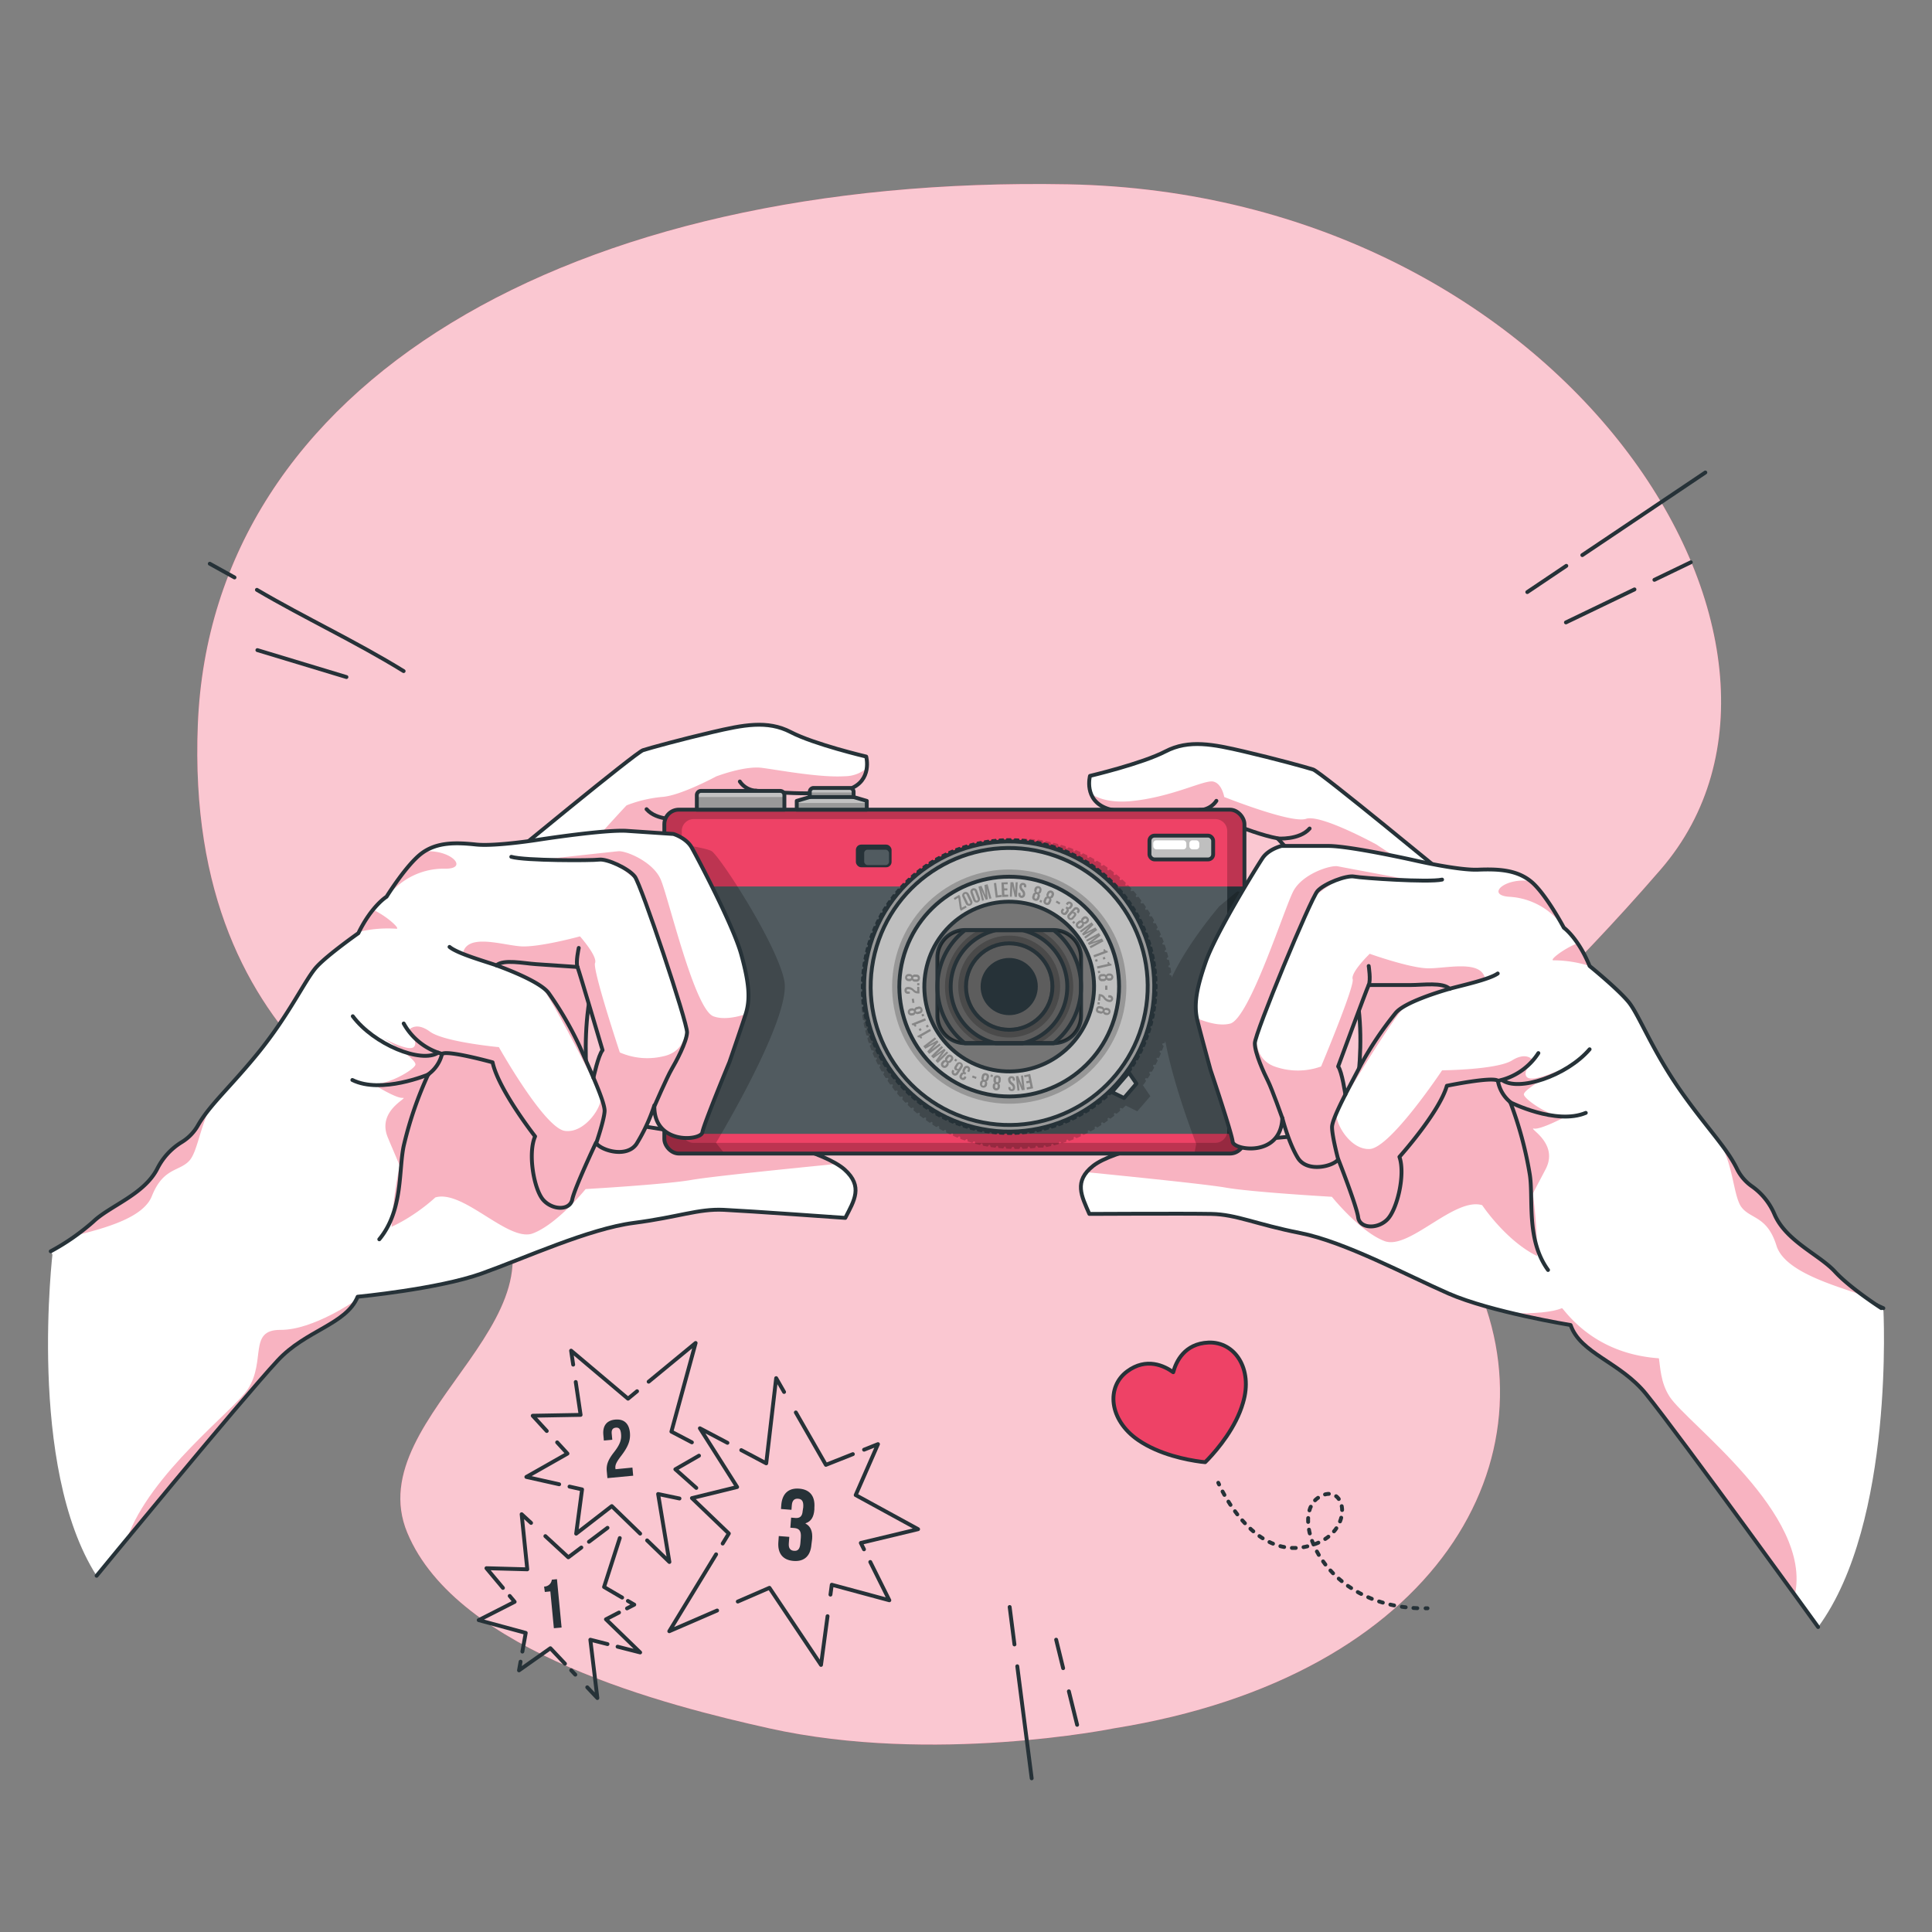 <svg xmlns="http://www.w3.org/2000/svg" xmlns:xlink="http://www.w3.org/1999/xlink" viewBox="0 0 500 500"><rect x="0" y="0" width="500" height="500" fill="#808080" stroke="none"/><defs><clipPath id="freepik--clip-path--inject-6"><rect x="171.93" y="209.54" width="150.13" height="89" rx="3.76" style="fill:#EE4266;stroke:#263238;stroke-linecap:round;stroke-linejoin:round"></rect></clipPath><clipPath id="freepik--clip-path-2--inject-6"><path d="M203,205.78v3.76H180.34v-3.76a1.09,1.09,0,0,1,1.09-1.09H201.9A1.09,1.09,0,0,1,203,205.78Z" style="fill:#999;stroke:#263238;stroke-linecap:round;stroke-linejoin:round"></path></clipPath><clipPath id="freepik--clip-path-3--inject-6"><path d="M224.32,207.27v2.27H206.2v-2.27l3.37-1v-1.35a1,1,0,0,1,1-1h9.34a1,1,0,0,1,1,1v1.35Z" style="fill:#999;stroke:#263238;stroke-linecap:round;stroke-linejoin:round"></path></clipPath></defs><g id="freepik--background-simple--inject-6"><path d="M288.31,447.29s-46.72,9.46-89.23,0c-26-5.79-80.76-19.52-93.68-50.64s49.3-57.67,18.73-89.24c-13.19-13.62-76.49-31.59-72.93-119.92S147.5,45.3,276.39,47.7,479.64,167.28,429.8,225s-71.31,57.88-48.71,104.87S372.31,433.83,288.31,447.29Z" style="fill:#EE4266"></path><path d="M288.31,447.29s-46.72,9.46-89.23,0c-26-5.79-80.76-19.52-93.68-50.64s49.3-57.67,18.73-89.24c-13.19-13.62-76.49-31.59-72.93-119.92S147.5,45.3,276.39,47.7,479.64,167.28,429.8,225s-71.31,57.88-48.71,104.87S372.31,433.83,288.31,447.29Z" style="fill:#fff;opacity:0.7"></path></g><g id="freepik--Numbers--inject-6"><path d="M140.81,410.6a2,2,0,0,0,2-1.78l1.33-.13,1.2,12.51-2,.18-.91-9.53L141,412Z" style="fill:#263238"></path><line x1="152.42" y1="399.01" x2="157.22" y2="395.4" style="fill:none;stroke:#263238;stroke-linecap:round;stroke-linejoin:round"></line><polyline points="141.14 397.55 147.08 403.03 150.45 400.5" style="fill:none;stroke:#263238;stroke-linecap:round;stroke-linejoin:round"></polyline><polyline points="130.16 410.95 125.89 405.85 136.46 406.14 135 391.88 137.44 394.13" style="fill:none;stroke:#263238;stroke-linecap:round;stroke-linejoin:round"></polyline><polyline points="135.19 427.43 136.06 422.59 123.89 419.29 133.19 414.55 131.91 413.03" style="fill:none;stroke:#263238;stroke-linecap:round;stroke-linejoin:round"></polyline><polyline points="146.21 430.56 142.44 426.56 134.32 432.29 134.72 430.04" style="fill:none;stroke:#263238;stroke-linecap:round;stroke-linejoin:round"></polyline><line x1="148.89" y1="433.4" x2="147.83" y2="432.27" style="fill:none;stroke:#263238;stroke-linecap:round;stroke-linejoin:round"></line><polyline points="157.22 425.49 152.78 424.36 154.6 439.45 151.98 436.67" style="fill:none;stroke:#263238;stroke-linecap:round;stroke-linejoin:round"></polyline><polyline points="160.2 417.32 156.82 419.07 165.67 427.65 159.83 426.16" style="fill:none;stroke:#263238;stroke-linecap:round;stroke-linejoin:round"></polyline><polyline points="162.5 414.32 164.15 415.28 162.27 416.25" style="fill:none;stroke:#263238;stroke-linecap:round;stroke-linejoin:round"></polyline><polyline points="160.4 398.05 156.33 410.71 161.01 413.45" style="fill:none;stroke:#263238;stroke-linecap:round;stroke-linejoin:round"></polyline><path d="M159.37,369.48c-.74.07-1.16.51-1.06,1.56l.15,1.57-2.18.2-.13-1.42c-.23-2.35.82-3.8,3.08-4s3.56,1,3.79,3.36c.18,1.94-.38,3.58-2.3,6.07-1.22,1.6-1.53,2.32-1.46,3.1a1.67,1.67,0,0,0,.05.31l4.36-.42.2,2.1-6.67.63-.17-1.8c-.15-1.63.32-2.92,1.86-4.89s2-3.23,1.83-4.8C160.59,369.72,160.1,369.41,159.37,369.48Z" style="fill:#263238"></path><polyline points="141.5 370.34 137.87 366.39 150.26 366.17 149 357.66" style="fill:none;stroke:#263238;stroke-linecap:round;stroke-linejoin:round"></polyline><polyline points="144.71 384.13 136.22 382.23 146.86 376.19 144.19 373.28" style="fill:none;stroke:#263238;stroke-linecap:round;stroke-linejoin:round"></polyline><polyline points="165.67 396.9 158.33 389.78 149.11 396.91 150.64 385.46 147.39 384.73" style="fill:none;stroke:#263238;stroke-linecap:round;stroke-linejoin:round"></polyline><polyline points="175.85 387.81 170.32 386.65 173.24 404.24 167.47 398.65" style="fill:none;stroke:#263238;stroke-linecap:round;stroke-linejoin:round"></polyline><polyline points="180.9 376.73 174.78 380.25 180.2 385.07" style="fill:none;stroke:#263238;stroke-linecap:round;stroke-linejoin:round"></polyline><polyline points="167.87 357.58 180.03 347.56 173.76 370.5 179.06 373.28" style="fill:none;stroke:#263238;stroke-linecap:round;stroke-linejoin:round"></polyline><polyline points="148.34 353.17 147.8 349.55 162.53 361.98 164.87 360.05" style="fill:none;stroke:#263238;stroke-linecap:round;stroke-linejoin:round"></polyline><path d="M207.88,390.08c.12-1.65-.42-2.14-1.33-2.21s-1.53.38-1.63,1.69l-.09,1.18-2.71-.21.07-1c.22-2.93,1.82-4.49,4.64-4.27s4.15,2,3.93,4.92l0,.47c-.15,2-.87,3.11-2.3,3.58v.06c1.39.73,1.87,2.11,1.72,4L210,399.7c-.22,2.93-1.81,4.49-4.63,4.27s-4.16-2-3.93-4.92l.11-1.52,2.72.21-.13,1.7c-.1,1.3.44,1.84,1.35,1.91s1.52-.33,1.65-2l.11-1.43c.13-1.7-.4-2.37-1.71-2.47l-1-.08.2-2.61,1.12.09c1.07.08,1.76-.34,1.87-1.81Z" style="fill:#263238"></path><polyline points="191.84 375.29 198.3 378.71 200.87 356.66 202.92 360.24" style="fill:none;stroke:#263238;stroke-linecap:round;stroke-linejoin:round"></polyline><polyline points="187.03 399.47 188.62 396.87 179.07 387.71 190.77 384.84 181.13 369.64 188.26 373.4" style="fill:none;stroke:#263238;stroke-linecap:round;stroke-linejoin:round"></polyline><polyline points="185.59 416.8 173.21 422.16 185.33 402.26" style="fill:none;stroke:#263238;stroke-linecap:round;stroke-linejoin:round"></polyline><polyline points="214.17 418.27 212.48 430.88 199.13 410.93 190.94 414.48" style="fill:none;stroke:#263238;stroke-linecap:round;stroke-linejoin:round"></polyline><polyline points="225.23 404.24 230.16 414.15 215.26 410.13 214.92 412.69" style="fill:none;stroke:#263238;stroke-linecap:round;stroke-linejoin:round"></polyline><polyline points="223.62 375.18 227.22 373.74 221.45 386.92 237.6 395.75 222.78 399.31 223.6 400.96" style="fill:none;stroke:#263238;stroke-linecap:round;stroke-linejoin:round"></polyline><polyline points="205.96 365.54 213.74 379.1 220.72 376.33" style="fill:none;stroke:#263238;stroke-linecap:round;stroke-linejoin:round"></polyline><path d="M60.69,149.44l-6.4-3.55" style="fill:none;stroke:#263238;stroke-linecap:round;stroke-linejoin:round"></path><path d="M104.46,173.68C92,166,79,160,66.49,152.65" style="fill:none;stroke:#263238;stroke-linecap:round;stroke-linejoin:round"></path><line x1="89.66" y1="175.22" x2="66.61" y2="168.25" style="fill:none;stroke:#263238;stroke-linecap:round;stroke-linejoin:round"></line><path d="M409.5,143.66l29.43-19.76,2.41-1.62" style="fill:none;stroke:#263238;stroke-linecap:round;stroke-linejoin:round"></path><path d="M395.26,153.23l10.1-6.79" style="fill:none;stroke:#263238;stroke-linecap:round;stroke-linejoin:round"></path><path d="M428.16,150.06l9.42-4.54" style="fill:none;stroke:#263238;stroke-linecap:round;stroke-linejoin:round"></path><path d="M405.26,161.08,423,152.54" style="fill:none;stroke:#263238;stroke-linecap:round;stroke-linejoin:round"></path><path d="M263.27,431.23q1.86,14.5,3.73,29" style="fill:none;stroke:#263238;stroke-linecap:round;stroke-linejoin:round"></path><path d="M261.3,415.89l1.24,9.69" style="fill:none;stroke:#263238;stroke-linecap:round;stroke-linejoin:round"></path><path d="M276.62,437.71c.71,2.89,1.43,5.78,2.14,8.67" style="fill:none;stroke:#263238;stroke-linecap:round;stroke-linejoin:round"></path><path d="M273.33,424.35c.6,2.46,1.21,4.92,1.81,7.37" style="fill:none;stroke:#263238;stroke-linecap:round;stroke-linejoin:round"></path></g><g id="freepik--graphic-2--inject-6"><path d="M312.75,347.45c-6.21.27-8.38,4.92-9.12,7.68-2.32-1.67-6.94-3.91-11.93-.21-5.4,4-4.77,12.51,2.85,17.76,5.48,3.77,12.64,5.14,16.22,5.61.43.06.81.09,1.13.12.22-.22.5-.49.79-.8,2.48-2.62,7.18-8.2,9-14.58C324.35,354.15,319.48,347.17,312.75,347.45Z" style="fill:#EE4266;stroke:#263238;stroke-linecap:round;stroke-linejoin:round"></path><path d="M315.29,383.74l.21.45" style="fill:none;stroke:#263238;stroke-linecap:round;stroke-linejoin:round"></path><path d="M316.4,386c2.66,5,10.06,16.4,21.08,14.38,14-2.58,11.1-17.82,3.63-12.75s1.26,28.24,26.81,28.6" style="fill:none;stroke:#263238;stroke-linecap:round;stroke-linejoin:round;stroke-dasharray:1.007,2.014"></path><path d="M368.94,416.22h.5" style="fill:none;stroke:#263238;stroke-linecap:round;stroke-linejoin:round"></path></g><g id="freepik--Camera--inject-6"><path d="M25,407.81s36.87-44.93,46.88-55.73c7.26-7.84,17.69-9.29,20.68-16.49,0,0,20.85-2,32.07-6S152.37,318,164,316.49s16.73-3.7,23.28-3.39,31.48,2.09,31.48,2.09c2.31-4.48,4.67-8.14-.16-12.49s-21.89-9.2-28.56-7.64c0,0-35.18-5-36.42-6.19s-4.71-25.24,1.83-40.56l-36.92-2.7S64.88,305.05,13.66,323.83C13.66,323.83,6.91,379.5,25,407.81Z" style="fill:#fff"></path><path d="M216.52,301.22c-11,1.08-32.51,3.25-37.48,4.13-6.72,1.19-27.48,2.38-27.48,2.38s-7.33,9.09-13.66,11.47-18.05-11.47-25.25-9.3c0,0-12.46,11.94-24.73,10-6.8-1.08-6.44-21.12-.67-43.91a418.86,418.86,0,0,0,31.26-30.36l36.92,2.7c-6.54,15.32-3.06,39.37-1.83,40.56S190,295.06,190,295.06C195.94,293.68,210.05,297.33,216.52,301.22Z" style="fill:#EE4266;opacity:0.4"></path><path d="M92.08,336.56c-3.49,6.38-13.29,8.05-20.21,15.52-7.08,7.63-27.57,32.32-39,46.14,6-17,27.71-33.21,31.3-38.76,4.74-7.35,0-15.34,8.44-15.29S92,336.54,92,336.54Z" style="fill:#EE4266;opacity:0.4"></path><path d="M25,407.81s36.87-44.93,46.88-55.73c7.26-7.84,17.69-9.29,20.68-16.49,0,0,20.85-2,32.07-6S152.37,318,164,316.49s16.73-3.7,23.28-3.39,31.48,2.09,31.48,2.09c2.31-4.48,4.67-8.14-.16-12.49s-21.89-9.2-28.56-7.64c0,0-35.18-5-36.42-6.19s-4.71-25.24,1.83-40.56l-36.92-2.7S64.88,305.05,13.66,323.83" style="fill:none;stroke:#263238;stroke-linecap:round;stroke-linejoin:round"></path><path d="M130.54,222.82s34-28.07,35.87-28.67,10-2.83,17.94-4.68,14.24-3.16,20.3,0,19.52,6.33,19.52,6.33,1.71,6.27-4.42,8.44-24.13.4-24.13.4-12.46,5.93-20,7.32c0,0-16.22,17.2-16.22,24.32" style="fill:#fff"></path><path d="M224.32,198.79a6.39,6.39,0,0,1-4.57,5.45c-6.13,2.18-24.13.4-24.13.4s-12.46,5.93-20,7.32c0,0-11.35,12-15.06,20.14L144,228.41s17.8-19.76,18.19-20a34,34,0,0,1,9.33-2.18c4.77-.39,13.8-5.28,13.8-5.28s7.34-2.83,11.89-2.23,15,2.57,21.36,2.17A8.84,8.84,0,0,0,224.32,198.79Z" style="fill:#EE4266;opacity:0.4"></path><path d="M130.54,222.82s34-28.07,35.87-28.67,10-2.83,17.94-4.68,14.24-3.16,20.3,0,19.52,6.33,19.52,6.33,1.71,6.27-4.42,8.44-24.13.4-24.13.4-12.46,5.93-20,7.32c0,0-16.22,17.2-16.22,24.32" style="fill:none;stroke:#263238;stroke-linecap:round;stroke-linejoin:round"></path><path d="M195.62,204.64a5.44,5.44,0,0,1-4.15-2.38" style="fill:none;stroke:#263238;stroke-linecap:round;stroke-linejoin:round"></path><path d="M175.64,212s-5.67.46-8.31-2.58" style="fill:none;stroke:#263238;stroke-linecap:round;stroke-linejoin:round"></path><path d="M470.53,421.08S435.22,372.2,426,360.76c-6.72-8.31-17-10.45-19.53-17.84,0,0-20.68-3.37-31.6-8.16s-26.92-13.4-38.4-15.66-16.44-4.81-23-4.94-31.55,0-31.55,0c-2-4.61-4.13-8.43,1-12.45s22.46-7.72,29-5.72c0,0,35.43-2.64,36.75-3.74s6.39-24.87.88-40.59l37-.22s51,65,100.86,87.12C487.4,338.54,490.46,394,470.53,421.08Z" style="fill:#fff"></path><path d="M407,326.71c-12.26,2-23.41-14.81-23.41-14.81-7.19-2.17-18.92,11.67-25.25,9.3s-13.65-11.47-13.65-11.47-20.76-1.19-27.49-2.38c-4.76-.84-24.81-2.88-36.1-4a11.11,11.11,0,0,1,1.73-1.67c5.11-4,22.46-7.72,29-5.72,0,0,35.43-2.64,36.75-3.74s6.39-24.87.88-40.59l37-.22s8.61,11,22.2,25.4C414.84,299.92,414,325.61,407,326.71Z" style="fill:#EE4266;opacity:0.4"></path><path d="M464.51,412.76c-10.51-14.47-31.69-43.52-38.55-52-6.72-8.31-17-10.45-19.53-17.84,0,0-7.07-1.15-15.13-3.06,5.54.12,10.32-.2,12.94-1.32,0,0,11,7.67,19.42,7.63s3.69,7.94,8.44,15.29C436.57,368.37,469.11,391.84,464.51,412.76Z" style="fill:#EE4266;opacity:0.4"></path><path d="M470.53,421.08S435.22,372.2,426,360.76c-6.72-8.31-17-10.45-19.53-17.84,0,0-20.68-3.37-31.6-8.16s-26.92-13.4-38.4-15.66-16.44-4.81-23-4.94-31.55,0-31.55,0c-2-4.61-4.13-8.43,1-12.45s22.46-7.72,29-5.72c0,0,35.43-2.64,36.75-3.74s6.39-24.87.88-40.59l37-.22s51,65,100.86,87.12" style="fill:none;stroke:#263238;stroke-linecap:round;stroke-linejoin:round"></path><path d="M375.72,227.82s-34-28.07-35.87-28.67-10-2.83-17.93-4.68-14.24-3.16-20.31,0-19.52,6.33-19.52,6.33-1.71,6.27,4.42,8.44,24.13.4,24.13.4,12.47,5.93,20,7.32c0,0,16.22,17.2,16.22,24.32" style="fill:#fff"></path><path d="M373.75,228.74l-26.91,12.54c0-7.12-16.22-24.32-16.22-24.32-7.51-1.39-20-7.32-20-7.32s-18,1.78-24.13-.4a6.48,6.48,0,0,1-4.17-3.82c1.89,1.25,5.3,2.5,11.07,1.84,10.38-1.18,18.25-5.45,20.55-5s2.89,4,2.89,4,17.4,6.94,21.16,5.65,18.2,6.63,18.2,6.63A163.82,163.82,0,0,0,373.75,228.74Z" style="fill:#EE4266;opacity:0.4"></path><path d="M375.72,227.82s-34-28.07-35.87-28.67-10-2.83-17.93-4.68-14.24-3.16-20.31,0-19.52,6.33-19.52,6.33-1.71,6.27,4.42,8.44,24.13.4,24.13.4,12.47,5.93,20,7.32c0,0,16.22,17.2,16.22,24.32" style="fill:none;stroke:#263238;stroke-linecap:round;stroke-linejoin:round"></path><path d="M310.64,209.64a5.47,5.47,0,0,0,4.16-2.38" style="fill:none;stroke:#263238;stroke-linecap:round;stroke-linejoin:round"></path><path d="M330.62,217s5.67.46,8.31-2.58" style="fill:none;stroke:#263238;stroke-linecap:round;stroke-linejoin:round"></path><rect x="171.93" y="209.54" width="150.13" height="89" rx="3.76" style="fill:#EE4266"></rect><g style="clip-path:url(#freepik--clip-path--inject-6)"><path d="M318.31,209.54H175.69a3.76,3.76,0,0,0-3.76,3.76v81.48a3.76,3.76,0,0,0,3.76,3.76H318.31a3.76,3.76,0,0,0,3.76-3.76V213.3A3.76,3.76,0,0,0,318.31,209.54Zm-.71,83.15a3.08,3.08,0,0,1-3.08,3.08h-135a3.08,3.08,0,0,1-3.08-3.08V215.07a3.08,3.08,0,0,1,3.08-3.09h135a3.08,3.08,0,0,1,3.08,3.09Z" style="fill-opacity:0.7;opacity:0.3"></path><rect x="171.93" y="229.42" width="150.13" height="64.01" style="fill:#263238"></rect><rect x="176.4" y="229.42" width="141.21" height="64.01" style="fill:#fff;opacity:0.2"></rect><path d="M185.29,295.77l2.24,2.77H175.69a3.76,3.76,0,0,1-3.76-3.76V217.9s10.26,1.3,12.21,2.35,17,24.06,18.85,33.63S185.29,295.77,185.29,295.77Z" style="fill-opacity:0.7;opacity:0.3"></path><path d="M320.19,230.7l-4.64,3.86S307.4,244,303.23,253l-.05-.54-.53-.2a2.51,2.51,0,0,0,0-.27l.46-.33-.19-1.21-.53-.18c0-.09,0-.18-.05-.27l.44-.35-.25-1.21-.54-.14c0-.09-.05-.18-.07-.28l.42-.37-.31-1.18-.54-.12a2.29,2.29,0,0,1-.08-.28l.39-.38-.37-1.17-.54-.09a2.31,2.31,0,0,1-.1-.28l.38-.4-.43-1.15-.55-.06-.11-.27.36-.43-.49-1.12-.55,0-.12-.26.33-.44-.54-1.1h-.56l-.13-.25.31-.46-.6-1.07-.56,0-.14-.25.29-.47-.65-1-.56.05-.15-.24.26-.49-.7-1-.56.08-.16-.23.23-.5-.75-1-.55.11c-.06-.07-.11-.15-.17-.23l.21-.51-.8-.93-.55.14-.19-.21.19-.53-.85-.89-.53.16-.2-.19.16-.54-.89-.84-.52.18-.22-.18.13-.55-.93-.8-.51.22-.23-.18.11-.55-1-.75-.5.24-.23-.16.07-.56-1-.7-.49.27-.24-.16.05-.56-1.05-.64-.47.29-.25-.15,0-.55-1.07-.6-.46.31-.25-.13v-.55l-1.1-.54-.44.33-.27-.12,0-.55-1.13-.49-.42.36-.27-.1-.06-.56-1.16-.42-.4.38-.27-.1-.09-.54-1.18-.37-.38.4-.28-.08-.12-.54-1.18-.31-.37.42-.28-.07-.15-.54-1.2-.24-.35.44L270,218l-.18-.53-1.21-.19-.33.46-.28,0-.2-.52-1.22-.13-.3.48-.28,0-.23-.52-1.22-.06-.29.49h-.39l-.26-.5H262.4l-.26.51h-.27l-.29-.5-1.22.07-.23.52-.28,0-.3-.48-1.22.13-.2.53-.28,0-.33-.45-1.21.19-.17.53-.28,0-.35-.44-1.2.25-.15.54-.27.06-.37-.41-1.19.31-.12.54-.27.08-.39-.4-1.17.37-.09.55-.27.09-.41-.37-1.15.43-.06.55-.27.1-.42-.35-1.13.49,0,.55-.26.12-.45-.33-1.1.54v.56l-.26.13-.46-.31-1.07.6,0,.55-.25.15-.48-.29-1,.65,0,.56-.24.15-.48-.26-1,.7.08.56a1.88,1.88,0,0,0-.23.16l-.5-.24-1,.76.1.55-.22.17-.51-.21-.93.8.13.54-.21.19-.52-.18-.89.84.16.54c-.07.06-.13.13-.2.2l-.54-.16-.84.89.19.52c-.07.07-.13.15-.19.22l-.54-.14-.8.94.21.51-.17.22-.55-.1-.76,1,.24.5-.16.23-.56-.08-.7,1,.27.49-.15.24-.56-.05-.65,1,.29.48-.14.24-.56,0-.6,1.08.32.46c-.05.08-.09.17-.13.25h-.56l-.54,1.1.33.44c0,.09-.07.18-.11.26l-.56,0-.48,1.13.35.42-.1.27-.55.06-.43,1.15.38.41-.09.27-.55.09-.37,1.17.4.39c0,.09-.05.18-.08.27l-.54.12-.31,1.19.42.37-.06.28-.54.14-.25,1.21.44.34c0,.1,0,.19-.05.28l-.53.17-.19,1.22.46.33,0,.27-.53.2-.12,1.23.47.3c0,.09,0,.18,0,.28l-.51.22-.07,1.23.5.28c0,.09,0,.19,0,.28l-.51.25v1.23l.51.26c0,.13,0,.26,0,.39l-.49.28.06,1.23.52.23a2.45,2.45,0,0,1,0,.27l-.47.31.13,1.22.52.2c0,.09,0,.18,0,.28l-.46.32.19,1.22.53.17a2.74,2.74,0,0,1,.05.28l-.44.35.26,1.2.53.14a2.86,2.86,0,0,1,.07.28l-.42.37.31,1.19.55.11c0,.09.05.19.07.28l-.39.39.37,1.17.55.09.09.27-.38.4.43,1.16.55.06.11.26-.36.43.49,1.13.56,0,.11.26-.33.44.54,1.1h.56l.13.25-.31.46.6,1.08.56,0,.14.25-.29.47.65,1,.56-.05.15.24-.26.49.71,1,.55-.08a1.88,1.88,0,0,1,.16.23l-.23.5.75,1,.55-.11.18.23-.22.51.81.93.54-.14a2,2,0,0,0,.19.22l-.19.52.85.89.53-.16.2.2-.16.53.89.85.53-.19.21.19-.13.54.93.8.51-.21.23.17-.11.55,1,.75.5-.24.24.17-.08.55,1,.7.48-.26.24.15-.05.56,1.05.65.47-.29.25.14,0,.56,1.07.59.46-.31.25.13v.56l1.1.54.45-.34.26.12,0,.56,1.13.48.42-.36.27.11.06.55,1.16.43.4-.38.27.09.09.55,1.18.36.38-.39.28.07.12.55,1.19.3.36-.41.28.06.15.54,1.2.24.35-.43.27,0,.18.54,1.21.18.33-.46.28,0,.2.53,1.22.12.3-.48.28,0,.23.52,1.23.06.28-.49h.39l.26.51h1.22l.26-.51h.27l.29.49,1.22-.07.23-.52.28,0,.3.48,1.22-.13.2-.53.28,0,.33.46L270,297l.17-.54.28-.05.35.44,1.2-.25.15-.54.27-.06.37.42,1.19-.31.12-.55.27-.08.39.4,1.17-.37L276,295l.27-.09.41.38,1.15-.43.06-.56.27-.1.42.35,1.13-.48,0-.56.26-.12.45.34,1.1-.55v-.55l.26-.13.46.31,1.07-.6,0-.56.24-.14.48.28,1-.65-.05-.55.24-.16.49.27,1-.71-.08-.55.23-.17.51.24,1-.75-.11-.55.22-.18.51.21.93-.8-.13-.54.21-.19.53.19.8-.78,3,1.48,3.38-3.91-2-2.93.19,0,.7-1-.27-.49.15-.24.56.05.65-1-.29-.47.14-.25.56,0,.6-1.07-.32-.46c.05-.09.09-.17.13-.26h.56l.54-1.11-.33-.44c0-.09.08-.17.11-.26l.56,0,.48-1.13-.35-.43c0-.09.07-.18.1-.26l.55-.07.43-1.15-.38-.4.09-.28.55-.09.16-.51c2.14,11.66,8,26.58,8,26.58l-.39,2.08.48.49h8.63a3.76,3.76,0,0,0,3.76-3.76V230.94Zm-18.78,37.65h0v0Z" style="fill-opacity:0.7;opacity:0.3"></path></g><rect x="171.93" y="209.54" width="150.13" height="89" rx="3.76" style="fill:none;stroke:#263238;stroke-linecap:round;stroke-linejoin:round"></rect><path d="M203,205.78v3.76H180.34v-3.76a1.09,1.09,0,0,1,1.09-1.09H201.9A1.09,1.09,0,0,1,203,205.78Z" style="fill:#999"></path><g style="clip-path:url(#freepik--clip-path-2--inject-6)"><path d="M203,205.78v.49H180.34v-.49a1.09,1.09,0,0,1,1.09-1.09H201.9A1.09,1.09,0,0,1,203,205.78Z" style="fill:#fff;opacity:0.4"></path></g><path d="M203,205.78v3.76H180.34v-3.76a1.09,1.09,0,0,1,1.09-1.09H201.9A1.09,1.09,0,0,1,203,205.78Z" style="fill:none;stroke:#263238;stroke-linecap:round;stroke-linejoin:round"></path><path d="M224.32,207.27v2.27H206.2v-2.27l3.37-1v-1.35a1,1,0,0,1,1-1h9.34a1,1,0,0,1,1,1v1.35Z" style="fill:#999"></path><g style="clip-path:url(#freepik--clip-path-3--inject-6)"><polygon points="224.32 207.81 224.32 207.27 220.95 206.27 209.57 206.27 206.2 207.27 206.2 207.81 224.32 207.81" style="fill:#fff;opacity:0.4"></polygon><path d="M221,204.92v.17H209.57v-.17a1,1,0,0,1,1-1h9.34A1,1,0,0,1,221,204.92Z" style="fill:#fff;opacity:0.4"></path></g><path d="M224.32,207.27v2.27H206.2v-2.27l3.37-1v-1.35a1,1,0,0,1,1-1h9.34a1,1,0,0,1,1,1v1.35Z" style="fill:none;stroke:#263238;stroke-linecap:round;stroke-linejoin:round"></path><line x1="209.57" y1="206.27" x2="220.95" y2="206.27" style="fill:none;stroke:#263238;stroke-linecap:round;stroke-linejoin:round"></line><polygon points="298.91 254.4 298.91 256.23 299.56 255.9 299.56 254.74 298.91 254.4" style="fill:#263238"></polygon><polygon points="223.46 254.4 222.8 254.74 222.8 255.9 223.46 256.23 223.46 254.4" style="fill:#263238"></polygon><polygon points="298.81 258.14 299.48 257.84 299.54 256.68 298.9 256.31 298.81 258.14" style="fill:#263238"></polygon><polygon points="223.55 252.5 222.88 252.79 222.82 253.96 223.46 254.33 223.55 252.5" style="fill:#263238"></polygon><polygon points="298.62 260.04 299.31 259.78 299.43 258.61 298.81 258.22 298.62 260.04" style="fill:#263238"></polygon><polygon points="223.75 250.6 223.06 250.86 222.94 252.03 223.56 252.42 223.75 250.6" style="fill:#263238"></polygon><polygon points="298.33 261.93 299.03 261.7 299.21 260.54 298.61 260.12 298.33 261.93" style="fill:#263238"></polygon><polygon points="224.03 248.71 223.33 248.94 223.16 250.1 223.75 250.52 224.03 248.71" style="fill:#263238"></polygon><polygon points="297.95 263.8 298.66 263.6 298.9 262.46 298.32 262 297.95 263.8" style="fill:#263238"></polygon><polygon points="224.41 246.84 223.7 247.03 223.47 248.18 224.04 248.64 224.41 246.84" style="fill:#263238"></polygon><polygon points="297.48 265.64 298.2 265.49 298.49 264.36 297.94 263.87 297.48 265.64" style="fill:#263238"></polygon><polygon points="224.89 245 224.17 245.15 223.88 246.28 224.43 246.77 224.89 245" style="fill:#263238"></polygon><polygon points="296.91 267.46 297.63 267.35 297.98 266.23 297.46 265.72 296.91 267.46" style="fill:#263238"></polygon><polygon points="225.46 243.17 224.73 243.29 224.38 244.41 224.91 244.92 225.46 243.17" style="fill:#263238"></polygon><polygon points="296.25 269.25 296.98 269.17 297.38 268.08 296.88 267.54 296.25 269.25" style="fill:#263238"></polygon><polygon points="226.12 241.38 225.39 241.47 224.98 242.56 225.48 243.1 226.12 241.38" style="fill:#263238"></polygon><polygon points="295.5 271.01 296.23 270.96 296.69 269.89 296.22 269.33 295.5 271.01" style="fill:#263238"></polygon><polygon points="226.87 239.63 226.13 239.67 225.67 240.75 226.15 241.31 226.87 239.63" style="fill:#263238"></polygon><polygon points="294.66 272.73 295.4 272.72 295.91 271.67 295.47 271.08 294.66 272.73" style="fill:#263238"></polygon><polygon points="227.7 237.91 226.97 237.92 226.45 238.97 226.9 239.56 227.7 237.91" style="fill:#263238"></polygon><polygon points="293.74 274.39 294.48 274.42 295.04 273.4 294.63 272.79 293.74 274.39" style="fill:#263238"></polygon><polygon points="228.63 236.24 227.89 236.21 227.32 237.24 227.74 237.84 228.63 236.24" style="fill:#263238"></polygon><polygon points="292.73 276.02 293.47 276.08 294.08 275.09 293.7 274.46 292.73 276.02" style="fill:#263238"></polygon><polygon points="229.63 234.62 228.9 234.56 228.28 235.55 228.66 236.18 229.63 234.62" style="fill:#263238"></polygon><polygon points="291.65 277.58 292.38 277.69 293.04 276.73 292.69 276.08 291.65 277.58" style="fill:#263238"></polygon><polygon points="230.72 233.05 229.99 232.95 229.32 233.91 229.67 234.56 230.72 233.05" style="fill:#263238"></polygon><polygon points="290.48 279.1 291.2 279.24 291.92 278.31 291.6 277.65 290.48 279.1" style="fill:#263238"></polygon><polygon points="231.88 231.54 231.16 231.4 230.45 232.33 230.76 232.99 231.88 231.54" style="fill:#263238"></polygon><polygon points="289.24 280.55 289.96 280.72 290.72 279.83 290.43 279.16 289.24 280.55" style="fill:#263238"></polygon><polygon points="233.12 230.09 232.41 229.91 231.65 230.8 231.93 231.48 233.12 230.09" style="fill:#263238"></polygon><polygon points="287.93 281.93 288.64 282.15 289.44 281.3 289.19 280.61 287.93 281.93" style="fill:#263238"></polygon><polygon points="234.43 228.7 233.73 228.49 232.93 229.34 233.17 230.03 234.43 228.7" style="fill:#263238"></polygon><polygon points="286.55 283.25 287.25 283.5 288.09 282.69 287.88 281.99 286.55 283.25" style="fill:#263238"></polygon><polygon points="235.81 227.39 235.12 227.14 234.28 227.95 234.49 228.65 235.81 227.39" style="fill:#263238"></polygon><polygon points="285.11 284.5 285.79 284.78 286.67 284.02 286.5 283.3 285.11 284.5" style="fill:#263238"></polygon><polygon points="237.26 226.14 236.58 225.86 235.69 226.62 235.87 227.33 237.26 226.14" style="fill:#263238"></polygon><polygon points="283.6 285.67 284.27 285.99 285.19 285.27 285.05 284.55 283.6 285.67" style="fill:#263238"></polygon><polygon points="238.76 224.97 238.1 224.65 237.18 225.37 237.32 226.09 238.76 224.97" style="fill:#263238"></polygon><polygon points="282.04 286.76 282.69 287.11 283.64 286.44 283.54 285.72 282.04 286.76" style="fill:#263238"></polygon><polygon points="240.33 223.87 239.68 223.52 238.72 224.19 238.83 224.92 240.33 223.87" style="fill:#263238"></polygon><polygon points="280.42 287.78 281.05 288.16 282.04 287.54 281.98 286.81 280.42 287.78" style="fill:#263238"></polygon><polygon points="241.94 222.86 241.31 222.48 240.32 223.1 240.39 223.83 241.94 222.86" style="fill:#263238"></polygon><polygon points="278.76 288.71 279.37 289.12 280.39 288.55 280.36 287.82 278.76 288.71" style="fill:#263238"></polygon><polygon points="243.61 221.93 243 221.51 241.98 222.08 242.01 222.82 243.61 221.93" style="fill:#263238"></polygon><polygon points="277.63 290 278.68 289.48 278.69 288.75 277.05 289.56 277.63 290" style="fill:#263238"></polygon><polygon points="244.73 220.64 243.68 221.16 243.68 221.89 245.32 221.08 244.73 220.64" style="fill:#263238"></polygon><polygon points="275.86 290.79 276.93 290.32 276.98 289.59 275.3 290.31 275.86 290.79" style="fill:#263238"></polygon><polygon points="246.51 219.85 245.43 220.31 245.39 221.05 247.07 220.32 246.51 219.85" style="fill:#263238"></polygon><polygon points="274.05 291.48 275.14 291.07 275.22 290.34 273.51 290.98 274.05 291.48" style="fill:#263238"></polygon><polygon points="248.32 219.16 247.22 219.56 247.14 220.29 248.86 219.66 248.32 219.16" style="fill:#263238"></polygon><polygon points="272.2 292.09 273.32 291.74 273.44 291.01 271.69 291.56 272.2 292.09" style="fill:#263238"></polygon><polygon points="250.16 218.55 249.05 218.9 248.93 219.63 250.68 219.08 250.16 218.55" style="fill:#263238"></polygon><polygon points="270.33 292.6 271.46 292.3 271.62 291.58 269.84 292.05 270.33 292.6" style="fill:#263238"></polygon><polygon points="252.03 218.04 250.91 218.34 250.75 219.06 252.52 218.59 252.03 218.04" style="fill:#263238"></polygon><polygon points="268.43 293.01 269.58 292.77 269.77 292.06 267.98 292.44 268.43 293.01" style="fill:#263238"></polygon><polygon points="253.93 217.63 252.79 217.86 252.6 218.57 254.39 218.2 253.93 217.63" style="fill:#263238"></polygon><polygon points="266.52 293.33 267.68 293.15 267.9 292.45 266.09 292.73 266.52 293.33" style="fill:#263238"></polygon><polygon points="255.85 217.31 254.69 217.49 254.47 218.19 256.27 217.91 255.85 217.31" style="fill:#263238"></polygon><polygon points="264.59 293.55 265.75 293.43 266.01 292.74 264.19 292.93 264.59 293.55" style="fill:#263238"></polygon><polygon points="257.77 217.09 256.61 217.21 256.35 217.9 258.17 217.71 257.77 217.09" style="fill:#263238"></polygon><polygon points="262.65 293.68 263.82 293.61 264.12 292.94 262.29 293.04 262.65 293.68" style="fill:#263238"></polygon><polygon points="259.71 216.96 258.55 217.03 258.25 217.7 260.08 217.6 259.71 216.96" style="fill:#263238"></polygon><polygon points="260.71 293.7 261.88 293.7 262.21 293.04 260.38 293.05 260.71 293.7" style="fill:#263238"></polygon><polygon points="261.65 216.94 260.48 216.94 260.15 217.6 261.99 217.59 261.65 216.94" style="fill:#263238"></polygon><polygon points="263.71 217.02 262.54 216.96 262.18 217.6 264 217.69 263.71 217.02" style="fill:#263238"></polygon><polygon points="258.66 293.62 259.83 293.68 260.19 293.04 258.36 292.95 258.66 293.62" style="fill:#263238"></polygon><polygon points="265.64 217.19 264.48 217.08 264.08 217.7 265.9 217.88 265.64 217.19" style="fill:#263238"></polygon><polygon points="256.73 293.44 257.89 293.56 258.28 292.94 256.46 292.76 256.73 293.44" style="fill:#263238"></polygon><polygon points="267.56 217.47 266.41 217.29 265.98 217.89 267.79 218.17 267.56 217.47" style="fill:#263238"></polygon><polygon points="254.8 293.17 255.96 293.35 256.39 292.75 254.58 292.47 254.8 293.17" style="fill:#263238"></polygon><polygon points="269.47 217.84 268.32 217.6 267.87 218.18 269.66 218.55 269.47 217.84" style="fill:#263238"></polygon><polygon points="252.9 292.8 254.04 293.03 254.5 292.46 252.71 292.09 252.9 292.8" style="fill:#263238"></polygon><polygon points="271.35 218.31 270.22 218.01 269.74 218.57 271.51 219.03 271.35 218.31" style="fill:#263238"></polygon><polygon points="251.01 292.33 252.15 292.63 252.63 292.07 250.86 291.61 251.01 292.33" style="fill:#263238"></polygon><polygon points="273.21 218.87 272.09 218.52 271.58 219.05 273.33 219.59 273.21 218.87" style="fill:#263238"></polygon><polygon points="249.16 291.77 250.27 292.12 250.78 291.59 249.04 291.05 249.16 291.77" style="fill:#263238"></polygon><polygon points="275.04 219.52 273.94 219.12 273.4 219.62 275.12 220.25 275.04 219.52" style="fill:#263238"></polygon><polygon points="247.33 291.12 248.43 291.52 248.96 291.02 247.25 290.39 247.33 291.12" style="fill:#263238"></polygon><polygon points="276.83 220.27 275.75 219.81 275.19 220.28 276.87 221 276.83 220.27" style="fill:#263238"></polygon><polygon points="245.54 290.37 246.61 290.83 247.18 290.36 245.49 289.64 245.54 290.37" style="fill:#263238"></polygon><polygon points="278.58 221.1 277.53 220.59 276.94 221.03 278.59 221.84 278.58 221.1" style="fill:#263238"></polygon><polygon points="243.79 289.53 244.84 290.05 245.42 289.6 243.78 288.8 243.79 289.53" style="fill:#263238"></polygon><polygon points="280.29 222.03 279.26 221.46 278.66 221.88 280.26 222.76 280.29 222.03" style="fill:#263238"></polygon><polygon points="242.08 288.61 243.1 289.18 243.71 288.76 242.11 287.88 242.08 288.61" style="fill:#263238"></polygon><polygon points="281.95 223.03 280.95 222.42 280.33 222.8 281.88 223.77 281.95 223.03" style="fill:#263238"></polygon><polygon points="240.42 287.6 241.41 288.22 242.04 287.84 240.49 286.87 240.42 287.6" style="fill:#263238"></polygon><polygon points="283.45 224.85 283.55 224.13 282.59 223.46 281.94 223.81 283.45 224.85" style="fill:#263238"></polygon><polygon points="238.92 285.78 238.81 286.51 239.77 287.18 240.42 286.83 238.92 285.78" style="fill:#263238"></polygon><polygon points="284.96 226.02 285.1 225.3 284.18 224.58 283.51 224.9 284.96 226.02" style="fill:#263238"></polygon><polygon points="237.41 284.62 237.27 285.34 238.19 286.06 238.85 285.74 237.41 284.62" style="fill:#263238"></polygon><polygon points="286.41 227.26 286.59 226.54 285.7 225.78 285.02 226.07 286.41 227.26" style="fill:#263238"></polygon><polygon points="235.96 283.38 235.78 284.09 236.67 284.85 237.34 284.57 235.96 283.38" style="fill:#263238"></polygon><polygon points="287.8 228.57 288.01 227.87 287.16 227.06 286.47 227.31 287.8 228.57" style="fill:#263238"></polygon><polygon points="234.57 282.07 234.36 282.77 235.21 283.58 235.9 283.33 234.57 282.07" style="fill:#263238"></polygon><polygon points="289.12 229.95 289.36 229.26 288.56 228.41 287.85 228.63 289.12 229.95" style="fill:#263238"></polygon><polygon points="233.25 280.69 233 281.38 233.81 282.23 234.51 282.01 233.25 280.69" style="fill:#263238"></polygon><polygon points="290.36 231.39 290.64 230.72 289.88 229.83 289.17 230.01 290.36 231.39" style="fill:#263238"></polygon><polygon points="232 279.24 231.72 279.92 232.48 280.81 233.2 280.63 232 279.24" style="fill:#263238"></polygon><polygon points="291.54 232.9 291.85 232.24 291.13 231.31 290.41 231.45 291.54 232.9" style="fill:#263238"></polygon><polygon points="230.83 277.74 230.51 278.4 231.23 279.33 231.95 279.18 230.83 277.74" style="fill:#263238"></polygon><polygon points="292.63 234.46 292.98 233.81 292.31 232.86 291.58 232.96 292.63 234.46" style="fill:#263238"></polygon><polygon points="229.74 276.18 229.39 276.82 230.06 277.78 230.78 277.68 229.74 276.18" style="fill:#263238"></polygon><polygon points="293.64 236.08 294.02 235.45 293.4 234.46 292.67 234.53 293.64 236.08" style="fill:#263238"></polygon><polygon points="228.72 274.56 228.34 275.19 228.96 276.18 229.69 276.11 228.72 274.56" style="fill:#263238"></polygon><polygon points="294.57 237.75 294.99 237.14 294.42 236.12 293.68 236.15 294.57 237.75" style="fill:#263238"></polygon><polygon points="227.79 272.89 227.38 273.5 227.95 274.52 228.68 274.49 227.79 272.89" style="fill:#263238"></polygon><polygon points="295.42 239.46 295.86 238.87 295.35 237.82 294.61 237.81 295.42 239.46" style="fill:#263238"></polygon><polygon points="226.94 271.18 226.5 271.77 227.02 272.82 227.75 272.82 226.94 271.18" style="fill:#263238"></polygon><polygon points="296.18 241.21 296.65 240.64 296.19 239.57 295.45 239.53 296.18 241.21" style="fill:#263238"></polygon><polygon points="226.19 269.43 225.72 270 226.18 271.07 226.91 271.11 226.19 269.43" style="fill:#263238"></polygon><polygon points="296.85 242.99 297.35 242.45 296.94 241.36 296.21 241.28 296.85 242.99" style="fill:#263238"></polygon><polygon points="225.52 267.64 225.02 268.18 225.43 269.28 226.16 269.36 225.52 267.64" style="fill:#263238"></polygon><polygon points="297.43 244.81 297.95 244.3 297.6 243.18 296.87 243.07 297.43 244.81" style="fill:#263238"></polygon><polygon points="224.94 265.83 224.41 266.34 224.77 267.45 225.49 267.57 224.94 265.83" style="fill:#263238"></polygon><polygon points="297.91 246.66 298.46 246.17 298.17 245.04 297.45 244.89 297.91 246.66" style="fill:#263238"></polygon><polygon points="224.46 263.98 223.91 264.47 224.2 265.6 224.92 265.75 224.46 263.98" style="fill:#263238"></polygon><polygon points="298.3 248.53 298.88 248.07 298.64 246.92 297.93 246.73 298.3 248.53" style="fill:#263238"></polygon><polygon points="224.06 262.11 223.49 262.57 223.73 263.71 224.44 263.9 224.06 262.11" style="fill:#263238"></polygon><polygon points="298.6 250.41 299.19 249.98 299.01 248.83 298.31 248.6 298.6 250.41" style="fill:#263238"></polygon><polygon points="223.77 260.23 223.17 260.66 223.35 261.81 224.05 262.04 223.77 260.23" style="fill:#263238"></polygon><polygon points="298.8 252.31 299.42 251.91 299.29 250.75 298.61 250.49 298.8 252.31" style="fill:#263238"></polygon><polygon points="223.57 258.33 222.95 258.73 223.07 259.89 223.76 260.15 223.57 258.33" style="fill:#263238"></polygon><polygon points="298.9 254.21 299.54 253.85 299.48 252.68 298.8 252.39 298.9 254.21" style="fill:#263238"></polygon><polygon points="223.47 256.43 222.83 256.79 222.89 257.96 223.56 258.25 223.47 256.43" style="fill:#263238"></polygon><circle cx="261.18" cy="255.32" r="37.54" transform="translate(-49.21 447.83) rotate(-76.16)" style="fill:#999;stroke:#263238;stroke-linecap:round;stroke-linejoin:round"></circle><circle cx="261.18" cy="255.32" r="35.84" transform="translate(-49.24 447.77) rotate(-76.15)" style="fill:#bfbfbf;stroke:#263238;stroke-linecap:round;stroke-linejoin:round"></circle><circle cx="261.18" cy="255.32" r="30.31" transform="translate(-33.81 470.69) rotate(-80.48)" style="fill-opacity:0.7;opacity:0.3"></circle><circle cx="261.18" cy="255.32" r="28.43" transform="translate(-50.97 444.97) rotate(-75.63)" style="fill:#bfbfbf;stroke:#263238;stroke-linecap:round;stroke-linejoin:round"></circle><circle cx="261.18" cy="255.32" r="21.96" transform="translate(-49.54 447.3) rotate(-76.06)" style="fill:#757575;stroke:#263238;stroke-linecap:round;stroke-linejoin:round"></circle><polygon points="294.11 280.44 290.9 284.17 287.75 282.64 292.13 277.56 294.11 280.44" style="fill:#bfbfbf;stroke:#263238;stroke-linecap:round;stroke-linejoin:round"></polygon><g style="opacity:0.3"><path d="M248.23,231.57l.27.46.41,2.9,1-.57.27.46-1.49.88-.27-.45-.41-2.9-.92.54-.27-.46Z"></path><path d="M249.1,232.13a.9.9,0,1,1,1.63-.78l.85,1.77a.9.9,0,1,1-1.63.78Zm1.41,1.55c.11.24.26.28.43.2s.24-.23.12-.47l-.88-1.84c-.12-.24-.27-.28-.44-.2s-.23.23-.12.47Z"></path><path d="M251.21,231.15a.9.9,0,1,1,1.68-.63l.69,1.84a.9.9,0,1,1-1.69.63Zm1.25,1.67c.1.25.25.3.42.24s.25-.21.16-.46l-.72-1.91c-.09-.25-.24-.3-.41-.24s-.25.21-.16.46Z"></path><path d="M255.07,231.74h0l-.29-2.7.8-.2,1,3.65-.54.14-.68-2.62h0l.29,2.72-.54.14L254,230.4h0l.67,2.59-.5.13-.95-3.66.8-.21Z"></path><path d="M257.21,228.56l.59-.07.39,3.22,1-.12.06.54-1.56.18Z"></path><path d="M259.9,229.91l.81,0,0,.53-.82,0,.05,1.1,1,0,0,.54-1.61.06-.16-3.76,1.62-.07,0,.54-1,0Z"></path><path d="M262,229.34h0l-.13,2.73-.53,0,.17-3.76.74,0,.5,2.28h0l.1-2.25.53,0-.18,3.77-.6,0Z"></path><path d="M264.84,228.5a.82.82,0,0,1,.74,1.05l0,.12-.56-.07,0-.16c0-.27-.06-.38-.25-.41s-.31.06-.34.33.05.49.39.88a1.47,1.47,0,0,1,.49,1.26.89.89,0,1,1-1.75-.24l0-.23.55.08,0,.26c0,.27.06.38.25.41s.32-.06.36-.32-.06-.5-.4-.88a1.46,1.46,0,0,1-.48-1.26C263.93,228.72,264.27,228.42,264.84,228.5Z"></path><path d="M267.82,233.07a.84.84,0,0,1-.62-1.17l.08-.28a.84.84,0,0,1,.58-.65h0a.77.77,0,0,1-.14-.82l0-.12a.93.93,0,1,1,1.78.53l0,.11a.77.77,0,0,1-.56.62h0a.83.83,0,0,1,.13.86l-.08.28A.85.85,0,0,1,267.82,233.07Zm.15-.51c.18.05.34,0,.44-.31l.1-.34c.09-.28,0-.44-.2-.5s-.35,0-.44.31l-.1.34C267.68,232.38,267.79,232.5,268,232.56Zm.29-2.15c-.09.29,0,.43.21.48s.35,0,.43-.29l.06-.2c.1-.32,0-.45-.2-.51s-.34,0-.44.32Z"></path><path d="M269.72,233.07l-.2.54-.53-.2.2-.54Z"></path><path d="M270.63,234.11a.85.85,0,0,1-.46-1.24l.12-.27a.84.84,0,0,1,.65-.57h0a.76.76,0,0,1,0-.84l.05-.11a.93.93,0,1,1,1.69.76l-.05.11a.78.78,0,0,1-.64.54h0a.82.82,0,0,1,0,.86l-.12.27A.85.85,0,0,1,270.63,234.11Zm.22-.49c.17.08.34,0,.48-.25l.14-.32c.12-.28.06-.45-.13-.53s-.36,0-.48.25l-.14.33C270.58,233.4,270.68,233.54,270.85,233.62Zm.56-2.09c-.12.27,0,.42.15.5s.34,0,.47-.23l.08-.19c.14-.32,0-.46-.13-.53s-.34-.06-.48.25Z"></path><path d="M273.49,233.07l.93.55-.27.46-.93-.54Z"></path><path d="M276.9,234.47c.2-.27.16-.41,0-.53s-.31-.1-.47.12l-.14.2-.45-.34.12-.16a.82.82,0,0,1,1.27-.24.83.83,0,0,1,.15,1.29l-.06.08a.74.74,0,0,1-.79.37h0a.76.76,0,0,1-.14.88l-.17.24a.83.83,0,0,1-1.28.23.82.82,0,0,1-.15-1.28l.19-.25.45.33-.21.28c-.16.22-.12.37,0,.48s.3.11.5-.16l.18-.24c.2-.28.18-.45,0-.61l-.16-.12.32-.44.18.14c.18.13.35.13.53-.11Z"></path><path d="M277.78,235.16a.84.84,0,0,1,1.33-.14.83.83,0,0,1,0,1.3l-.06.07-.42-.37.09-.1c.18-.2.16-.36,0-.48s-.32-.14-.56.13l-.45.51h0a.53.53,0,0,1,.62.11c.32.29.29.67-.08,1.08l-.46.52a.9.9,0,1,1-1.35-1.2Zm-.41,1.36-.45.51c-.18.2-.15.35,0,.48s.29.13.47-.07l.45-.51c.18-.21.16-.36,0-.49S277.55,236.32,277.37,236.52Z"></path><path d="M278.28,238.72l-.41.4-.4-.41.41-.4Z"></path><path d="M278.66,240a.85.85,0,0,1,.11-1.32l.22-.19a.81.81,0,0,1,.83-.24h0a.78.78,0,0,1,.33-.77l.08-.08a.86.86,0,0,1,1.33.08.85.85,0,0,1-.11,1.32l-.09.08a.8.8,0,0,1-.81.22h0a.82.82,0,0,1-.35.79l-.22.2A.86.86,0,0,1,278.66,240Zm.41-.35c.12.14.28.19.54,0l.26-.23c.22-.19.24-.37.1-.53s-.31-.17-.54,0l-.26.23C278.92,239.38,278.94,239.55,279.07,239.69Zm1.39-1.66c-.23.2-.21.37-.08.52s.29.18.52,0l.16-.13c.25-.23.23-.4.1-.54s-.29-.19-.54,0Z"></path><path d="M281.08,241.28h0l2.4-1.26.49.67-3.05,2.22-.33-.45,2.18-1.6h0l-2.42,1.26-.33-.45,1.9-1.92h0l-2.15,1.58-.31-.42,3.05-2.22.49.66Z"></path><path d="M282.64,243.81h0l2.55-.92.4.72-3.33,1.79-.27-.49,2.39-1.28h0l-2.57.93-.27-.5,2.15-1.64h0l-2.36,1.26-.24-.45,3.33-1.79.39.72Z"></path><path d="M285.92,245.62a.59.59,0,0,0,.67.45l.14.37-3.55,1.32-.2-.56,2.7-1-.16-.43Z"></path><path d="M284.09,248.76l-.54.16-.17-.54.55-.17Zm2-.59-.55.17-.16-.55.55-.16Z"></path><path d="M287,248.92a.59.59,0,0,0,.61.53l.09.39-3.68.84-.13-.58,2.81-.64-.11-.44Z"></path><path d="M284.75,251.77l-.56.1-.09-.57.56-.09Z"></path><path d="M284.29,253.09a.84.84,0,0,1,.86-1l.29,0a.8.8,0,0,1,.81.29h0a.77.77,0,0,1,.71-.44h.12a.93.93,0,1,1,.18,1.85h-.12a.8.8,0,0,1-.79-.3h0a.83.83,0,0,1-.74.44l-.3,0A.85.85,0,0,1,284.29,253.09Zm.54-.05c0,.19.12.32.45.29l.35,0c.3,0,.41-.17.39-.38s-.16-.32-.45-.29l-.35,0C284.89,252.7,284.81,252.85,284.83,253Zm2.1-.54c-.31,0-.39.18-.37.37s.13.33.43.3l.21,0c.34,0,.41-.19.4-.37s-.13-.33-.47-.3Z"></path><path d="M286.6,255.09l0,1.08H286l0-1.07Z"></path><path d="M287.52,258.52c0-.19-.06-.32-.33-.35l-.4-.05.07-.56.36,0a.89.89,0,1,1-.21,1.76,2.09,2.09,0,0,1-1.4-.9c-.33-.4-.49-.51-.69-.54h-.08L284.7,259l-.53-.06.2-1.71.46.06a1.65,1.65,0,0,1,1.13.73,1.58,1.58,0,0,0,1.1.72C287.4,258.81,287.5,258.7,287.52,258.52Z"></path><path d="M284.55,260l-.56-.11.1-.56.56.11Z"></path><path d="M283.67,261.08a.86.86,0,0,1,1.15-.67l.28.08a.83.83,0,0,1,.67.55h0a.77.77,0,0,1,.82-.17l.12,0a.92.92,0,1,1-.46,1.79l-.12,0a.83.83,0,0,1-.64-.55h0a.81.81,0,0,1-.84.17l-.29-.08A.84.84,0,0,1,283.67,261.08Zm.52.13c-.05.19,0,.34.33.43l.34.09c.29.07.44,0,.5-.22s-.05-.36-.33-.43l-.34-.09C284.36,260.91,284.24,261,284.19,261.21Zm2.16.21c-.3-.08-.42,0-.47.22s0,.35.3.42l.2.06c.33.08.46,0,.51-.22s0-.35-.34-.43Z"></path><path d="M266.47,280.21l-.8.16-.11-.53.8-.16-.22-1.08-1,.2-.11-.53,1.58-.32.76,3.7-1.58.32-.11-.53,1-.2Z"></path><path d="M264.54,281.09h0l-.31-2.71.53-.06.43,3.75-.74.08-.85-2.18h0l.25,2.25-.52.06-.43-3.75.6-.07Z"></path><path d="M261.86,282.38c-.58,0-.88-.32-.9-.92v-.12l.56,0v.16c0,.27.12.37.31.37s.29-.11.29-.38-.13-.48-.53-.81a1.44,1.44,0,0,1-.68-1.16.82.82,0,0,1,.86-1c.58,0,.89.32.91.92v.23l-.56,0v-.27c0-.27-.13-.37-.32-.36s-.31.1-.3.37.13.48.53.81a1.47,1.47,0,0,1,.68,1.16C262.72,282,262.43,282.37,261.86,282.38Z"></path><path d="M258.19,278.33a.85.85,0,0,1,.79,1.07l0,.29a.82.82,0,0,1-.47.73h0a.75.75,0,0,1,.26.79v.12a.93.93,0,1,1-1.84-.24l0-.12a.76.76,0,0,1,.46-.7h0a.8.8,0,0,1-.26-.82l0-.3A.85.85,0,0,1,258.19,278.33Zm0,2.7c0-.3-.09-.41-.28-.43s-.34,0-.38.35l0,.2c0,.34.09.45.28.48s.34-.05.38-.39Zm-.05-2.16c-.19,0-.34.05-.39.38l0,.34c0,.3.06.44.27.47s.35-.08.39-.38l0-.35C258.44,279,258.31,278.89,258.12,278.87Z"></path><path d="M256.31,278.64l.11-.56.56.11-.11.56Z"></path><path d="M255.25,277.76a.85.85,0,0,1,.66,1.15l-.08.29a.8.8,0,0,1-.55.66h0a.81.81,0,0,1,.16.83l0,.11a.93.93,0,1,1-1.8-.47l0-.11a.8.8,0,0,1,.55-.64h0a.83.83,0,0,1-.15-.85l.07-.29A.86.86,0,0,1,255.25,277.76Zm-.36,2.68c.08-.29,0-.43-.22-.47s-.35,0-.42.3l-.06.2c-.08.33,0,.45.22.5s.34,0,.43-.33Zm.22-2.16c-.18,0-.34,0-.43.33l-.09.34c-.07.28,0,.44.22.49s.35,0,.43-.32l.09-.34C255.41,278.46,255.3,278.33,255.11,278.28Z"></path><path d="M252.55,279.22l-1-.38.19-.51,1,.39Z"></path><path d="M249,278.38c-.16.3-.09.44.07.53s.32,0,.45-.19l.11-.22.5.26-.1.18a.82.82,0,0,1-1.22.44.83.83,0,0,1-.35-1.25l.05-.09c.18-.36.41-.52.72-.49h0a.78.78,0,0,1,0-.89l.14-.27a.89.89,0,1,1,1.57.82l-.14.27-.5-.25.16-.31c.12-.24.07-.39-.1-.48s-.32-.06-.47.24l-.14.26c-.16.32-.11.49.13.61l.18.09-.25.48-.21-.11c-.19-.1-.36-.07-.5.2Z"></path><path d="M248,277.86a.9.9,0,1,1-1.53-.93l.06-.08.47.3-.07.11c-.15.23-.1.38.06.48s.33.09.52-.22l.37-.57h0a.54.54,0,0,1-.63,0c-.37-.23-.39-.61-.1-1.08l.37-.58a.9.9,0,1,1,1.52,1Zm.19-1.41.36-.57c.15-.23.1-.38-.06-.48s-.31-.08-.46.15l-.36.57c-.14.23-.1.38.06.48S248.05,276.68,248.19,276.45Z"></path><path d="M246.93,274.42l.34-.46.46.34-.33.46Z"></path><path d="M246.34,273.17a.86.86,0,0,1,.11,1.33l-.19.22a.82.82,0,0,1-.78.37h0a.77.77,0,0,1-.2.81l-.08.09a.93.93,0,1,1-1.42-1.19l.07-.09a.81.81,0,0,1,.77-.34h0a.8.8,0,0,1,.21-.83l.19-.23A.85.85,0,0,1,246.34,273.17Zm-1.45,2.27c.19-.23.14-.39,0-.52s-.32-.13-.51.1l-.13.16c-.22.26-.17.42,0,.54s.31.15.53-.11Zm1.11-1.85c-.15-.12-.31-.14-.53.11l-.22.27c-.19.23-.18.41,0,.54s.34.12.53-.11l.22-.27C246.2,273.87,246.14,273.71,246,273.59Z"></path><path d="M243.75,272.32h0l-2.2,1.58-.58-.59,2.71-2.63.39.4L242.12,273h0l2.22-1.6.39.4-1.61,2.17h0l1.92-1.87.36.38-2.71,2.63-.57-.59Z"></path><path d="M241.83,270.1h0l-2.37,1.31-.5-.65,3-2.29.33.44-2.14,1.64h0l2.39-1.32.34.44-1.85,2h0l2.12-1.62.32.42-3,2.29-.5-.66Z"></path><path d="M238.31,268.82a.59.59,0,0,0-.74-.33l-.19-.35,3.28-1.86.29.51-2.5,1.42.22.4Z"></path><path d="M237.75,266.33l.52-.25.25.51-.52.25Zm1.85-.9.52-.25.25.52-.52.25Z"></path><path d="M236.75,265.74a.58.58,0,0,0-.68-.42l-.15-.37,3.49-1.42.22.55L237,265.16l.17.42Z"></path><path d="M238.47,262.54l.54-.18.18.54-.54.18Z"></path><path d="M238.72,261.19a.85.85,0,0,1-.69,1.13l-.28.08a.83.83,0,0,1-.85-.16h0a.8.8,0,0,1-.64.55l-.12,0a.93.93,0,1,1-.46-1.8l.11,0a.79.79,0,0,1,.83.17h0a.81.81,0,0,1,.66-.55l.29-.07A.85.85,0,0,1,238.72,261.19Zm-2.51,1c.29-.07.35-.23.3-.42s-.18-.3-.47-.22l-.2,0c-.33.08-.38.25-.34.43s.18.3.51.22Zm2-.86c0-.18-.17-.29-.5-.22l-.34.09c-.29.08-.38.23-.33.43s.21.3.5.22l.34-.09C238.19,261.67,238.25,261.5,238.2,261.32Z"></path><path d="M236.12,259.58l-.16-1.06.54-.08.15,1.07Z"></path><path d="M234.66,256.33c0,.19.12.3.39.29h.4l0,.56h-.37a.82.82,0,0,1-1-.85c0-.58.31-.89.92-.92a2.07,2.07,0,0,1,1.52.68c.39.33.57.43.77.42h.08l0-1.12.54,0,.06,1.71-.46,0a1.6,1.6,0,0,1-1.22-.55,1.59,1.59,0,0,0-1.21-.53C234.74,256,234.65,256.14,234.66,256.33Z"></path><path d="M237.37,254.42h.57V255h-.58Z"></path><path d="M238.07,253.22a.85.85,0,0,1-1,.84l-.3,0a.79.79,0,0,1-.74-.44h0a.78.78,0,0,1-.79.3h-.12a.93.93,0,1,1,.17-1.85h.12a.79.79,0,0,1,.72.44h0a.82.82,0,0,1,.81-.3l.3,0A.86.86,0,0,1,238.07,253.22Zm-2.7.09c.3,0,.41-.1.43-.3s-.07-.34-.37-.37l-.21,0c-.34,0-.44.11-.46.3s.06.34.4.37Zm2.16-.14c0-.18-.06-.33-.39-.37l-.35,0c-.3,0-.44.08-.46.29s.1.35.4.37l.35,0C237.41,253.5,237.51,253.36,237.53,253.17Z"></path></g><path d="M279.78,247.83v15a7.14,7.14,0,0,1-7.13,7.14H249.71a7.14,7.14,0,0,1-7.12-7.14v-15a7.14,7.14,0,0,1,7.11-7.14h23A7.14,7.14,0,0,1,279.78,247.83Z" style="fill:#757575;stroke:#263238;stroke-linecap:round;stroke-linejoin:round"></path><path d="M279.78,247.83v15a7.14,7.14,0,0,1-7.13,7.14H249.71a7.14,7.14,0,0,1-7.12-7.14v-15a7.14,7.14,0,0,1,7.11-7.14h23A7.14,7.14,0,0,1,279.78,247.83Z" style="fill-opacity:0.7;opacity:0.3"></path><path d="M269.06,240.69h-4.43a15,15,0,0,1,0,29.26H269a16.61,16.61,0,0,0,0-29.26Zm-11.33,0h-4.42a16.61,16.61,0,0,0,0,29.26h4.4a15,15,0,0,1,0-29.26Z" style="fill-opacity:0.7;opacity:0.3"></path><path d="M261.18,242.14a13.18,13.18,0,1,0,13.18,13.18A13.18,13.18,0,0,0,261.18,242.14Zm0,23.85a10.68,10.68,0,1,1,10.68-10.67A10.67,10.67,0,0,1,261.18,266Z" style="fill-opacity:0.7;opacity:0.3"></path><circle cx="261.18" cy="255.32" r="7.4" style="fill:#263238"></circle><circle cx="261.18" cy="255.32" r="11.19" style="fill:none;stroke:#263238;stroke-linecap:round;stroke-linejoin:round"></circle><path d="M276.21,255.31A15,15,0,0,1,264.63,270h-6.9a15,15,0,0,1,0-29.26h6.9A15,15,0,0,1,276.21,255.31Z" style="fill:none;stroke:#263238;stroke-linecap:round;stroke-linejoin:round"></path><path d="M279.78,255.31A18.55,18.55,0,0,1,272.65,270H249.72a18.59,18.59,0,0,1,0-29.26h23A18.57,18.57,0,0,1,279.78,255.31Z" style="fill:none;stroke:#263238;stroke-linecap:round;stroke-linejoin:round"></path><rect x="297.48" y="216.26" width="16.48" height="6.16" rx="1.32" style="fill:#bfbfbf;stroke:#263238;stroke-linecap:round;stroke-linejoin:round"></rect><rect x="298.46" y="217.48" width="8.56" height="2.33" rx="0.76" style="fill:#fff"></rect><rect x="307.82" y="217.48" width="2.56" height="2.33" rx="0.76" style="fill:#fff"></rect><rect x="221.5" y="218.58" width="9.24" height="5.87" rx="1.38" style="fill:#263238"></rect><rect x="223.65" y="219.9" width="6.43" height="3.98" rx="0.88" style="fill:#fff;opacity:0.2"></rect><path d="M474.88,329.08c-4-4.35-12.66-7.88-15.63-14.81a16.9,16.9,0,0,0-5.84-7.25,12,12,0,0,1-3.87-4.51c-2.69-5.52-7.68-10.46-14.22-19.69-7.71-10.87-11.08-20.17-13.85-23.53S411.39,250,411.39,250c-3-7.31-6.66-9.9-6.66-9.9s-4.62-8.7-8.38-11.87-8.7-3.36-13.84-3.16-16.29-2.38-16.29-2.38-16.75-3.76-22.48-3.76H331.67s-3.36.8-4.94,3.17-12.07,19.38-14.64,26.7-3.17,11.47-2.18,15.43,3.37,12.66,3.37,12.66,5.53,16.42,5.73,18.59,12.46,4.16,12.86-6.13c0,0,1.58,6.33,4,10.29s9.29,2.17,10.48.39c0,0,4.75,12.07,5.14,15s4.95,3.16,7.52.59,4.75-11.67,3.16-16.22c0,0,10.3-11.47,12.28-18.4,0,0,11.77-2.42,13.2-1.31a9.11,9.11,0,0,0,3.2,5.52s7.13,17,6.93,40.5c0,0,5.92,25.12,33.42,25.91s35,17.8,35,17.8l20.7-30.92S478.84,333.43,474.88,329.08ZM361.14,262.25a89.43,89.43,0,0,0-8.9,13.26c-1.17,2.25-2.69,5.07-4.06,7.76,0,0-.88-6-1.87-7.27,0,0,7.32-19.88,7.91-21.07H364.9c3.36,0,8.51-.79,10.29,1C372.42,256.71,363.32,259.48,361.14,262.25Z" style="fill:#fff"></path><path d="M400,302.6c-1.29,2.5-2.44,4.58-3.36,6.45a102.5,102.5,0,0,0-5.87-23.8,9.11,9.11,0,0,1-3.2-5.52c-1.43-1.11-13.2,1.31-13.2,1.31-2,6.93-12.28,18.4-12.28,18.4,1.59,4.55-.59,13.65-3.16,16.22s-7.12,2.37-7.52-.59-5.14-15-5.14-15c-1.19,1.78-8.11,3.56-10.48-.39s-4-10.29-4-10.29c-.4,10.29-12.66,8.31-12.86,6.13s-5.73-18.59-5.73-18.59-2.38-8.7-3.37-12.66c-.07-.26-.12-.52-.18-.79,2.62,1.1,6,2.12,8.7,1.43,5-1.3,14-29.77,16.35-34.26s9.61-6.83,11.53-6.45,19.86,3.73,19.86,3.73-17.08-1.72-19.09-.56a52.78,52.78,0,0,0-7,4.73c-.85.92-14.69,35.4-14.69,35.4s-1.33,6.82,5.2,8.72A17.76,17.76,0,0,0,341.9,276s8.73-20.82,8.17-22.59,4.41-6.57,4.41-6.57,10.37,3.71,15.11,3.76,13.94-2.34,14.75,2.81c0,0-12.08,3.25-17.85,5.53a77.58,77.58,0,0,1,8.7-3c-1.78-1.78-6.93-1-10.29-1H354.22c-.59,1.19-7.91,21.07-7.91,21.07,1,1.29,1.87,7.27,1.87,7.27,1.37-2.69,2.89-5.51,4.06-7.76a89.43,89.43,0,0,1,8.9-13.26,9,9,0,0,1,2.69-2c-2.69,2-17,25.53-17.84,27.59s3.14,9.77,8.49,9.51S373.21,277,373.21,277s14.21-.14,18.09-2.56,5.46,0,5.46,0-2.94,3-1.58,4.32,7.18-1.31,8.07-1.71c-1,.57-9.11,4.92-8.87,6.24s7.21,6.11,10.82,5.68c0,0-6.33,3.39-8.18,3.11S403.59,295.75,400,302.6Z" style="fill:#EE4266;opacity:0.4"></path><path d="M404.73,240.1a18.25,18.25,0,0,0-13.92-8c-6.39-.33-1.61-5,5.2-4.1h0l.32.26C400.11,231.4,404.73,240.1,404.73,240.1Z" style="fill:#EE4266;opacity:0.4"></path><path d="M411.39,250a31.27,31.27,0,0,0-9.36-1.47c-1.2,0,2.72-3.06,6.26-4.42A31.76,31.76,0,0,1,411.39,250Z" style="fill:#EE4266;opacity:0.4"></path><path d="M482,335.2c-7.53-2.62-20.17-6.11-22.25-12.82-2.37-7.64-6.59-6.85-9-9.88-2.22-2.84-2.13-11.61-6-17.22a42.34,42.34,0,0,1,4.73,7.23,12,12,0,0,0,3.87,4.51,16.9,16.9,0,0,1,5.84,7.25c3,6.93,11.67,10.46,15.63,14.81A51.08,51.08,0,0,0,482,335.2Z" style="fill:#EE4266;opacity:0.4"></path><path d="M373.21,227.64c-3.56.79-20.77-.4-22.75-.79s-7.71,1.78-9.49,3.75S324.75,267.4,324.75,270s2.37,7.71,3.4,9.76,3.72,9.62,3.72,9.62" style="fill:none;stroke:#263238;stroke-linecap:round;stroke-linejoin:round"></path><path d="M486.87,338.54s-8-5.11-12-9.46-12.66-7.88-15.63-14.81a16.9,16.9,0,0,0-5.84-7.25,12,12,0,0,1-3.87-4.51c-2.69-5.52-7.68-10.46-14.22-19.69-7.71-10.87-11.08-20.17-13.85-23.53S411.39,250,411.39,250c-3-7.31-6.66-9.9-6.66-9.9s-4.62-8.7-8.38-11.87-8.7-3.36-13.84-3.16-16.29-2.38-16.29-2.38-16.75-3.76-22.48-3.76H331.67s-3.36.8-4.94,3.17-12.07,19.38-14.64,26.7-3.17,11.47-2.18,15.43,3.37,12.66,3.37,12.66,5.53,16.42,5.73,18.59,12.46,4.16,12.86-6.13c0,0,1.58,6.33,4,10.29s9.29,2.17,10.48.39c0,0,4.75,12.07,5.14,15s4.95,3.16,7.52.59,4.75-11.67,3.16-16.22c0,0,10.3-11.47,12.28-18.4,0,0,11.77-2.42,13.2-1.31a9.11,9.11,0,0,0,3.2,5.52,96.45,96.45,0,0,1,5,18.4c1.13,6.23-1.07,17,4.78,25.06" style="fill:none;stroke:#263238;stroke-linecap:round;stroke-linejoin:round"></path><path d="M346.31,300s-1.58-5.93-1.58-8.3,4.74-10.88,7.51-16.22a89.43,89.43,0,0,1,8.9-13.26c2.18-2.77,11.28-5.54,14.05-6.33s10.2-2.37,12.42-3.95" style="fill:none;stroke:#263238;stroke-linecap:round;stroke-linejoin:round"></path><path d="M348.18,283.27s-.88-6-1.87-7.27c0,0,7.32-19.88,7.91-21.07s0-4.93,0-4.93" style="fill:none;stroke:#263238;stroke-linecap:round;stroke-linejoin:round"></path><path d="M354.22,254.93H364.9c3.36,0,8.51-.79,10.29,1" style="fill:none;stroke:#263238;stroke-linecap:round;stroke-linejoin:round"></path><path d="M387.61,279.73a16.4,16.4,0,0,0,10.52-7.19" style="fill:none;stroke:#263238;stroke-linecap:round;stroke-linejoin:round"></path><path d="M388.7,279.48c4.17,3.15,16.75-1,22.69-7.93" style="fill:none;stroke:#263238;stroke-linecap:round;stroke-linejoin:round"></path><path d="M390.81,285.25s11.87,6,19.59,2.76" style="fill:none;stroke:#263238;stroke-linecap:round;stroke-linejoin:round"></path><path d="M13.13,323.83l17,33.22s8.63-16.47,36.12-15.43S101.3,318,101.3,318c1.38-23.5,9.61-39.94,9.61-39.94a9.06,9.06,0,0,0,3.57-5.3c1.5-1,13.08,2.19,13.08,2.19,1.51,7,11,19.17,11,19.17-1.88,4.44-.32,13.66,2.08,16.4s6.94,2.84,7.54-.09,6.13-14.66,6.13-14.66c1.07,1.86,7.86,4.1,10.49.31a46.27,46.27,0,0,0,4.63-10c-.29,10.29,12.08,9.13,12.42,7s7-18.17,7-18.17,2.95-8.53,4.2-12.41.93-8.07-1.15-15.54-11.4-25.15-12.82-27.62-4.72-3.49-4.72-3.49l-12-.8c-5.72-.39-22.68,2.25-22.68,2.25s-11.29,1.82-16.41,1.28-10.07-.68-14,2.23S100,232.07,100,232.07s-3.85,2.35-7.3,9.44c0,0-7.7,5.42-10.69,8.59s-7,12.22-15.38,22.56c-7.15,8.77-12.45,13.37-15.5,18.69A12,12,0,0,1,47,295.6a17,17,0,0,0-6.31,6.85c-3.42,6.7-12.34,9.64-16.58,13.72A58.26,58.26,0,0,1,13.13,323.83Zm115.33-74c1.9-1.65,7-.52,10.33-.3l10.66.72c.51,1.22,6.49,21.54,6.49,21.54-1.08,1.22-2.36,7.13-2.36,7.13-1.18-2.77-2.51-5.69-3.53-8a89.31,89.31,0,0,0-8-13.81C140.07,254.18,131.17,250.81,128.46,249.83Z" style="fill:#fff"></path><path d="M130.71,250.68c.87.34,1.87.74,2.9,1.19Z" style="fill:#EE4266;opacity:0.4"></path><path d="M193,262.47h0c-1.25,3.88-4.2,12.41-4.2,12.41s-6.63,16-7,18.17-12.71,3.31-12.42-7a46.27,46.27,0,0,1-4.63,10c-2.63,3.79-9.42,1.55-10.49-.31,0,0-5.54,11.73-6.13,14.66s-5.15,2.83-7.54.09-4-12-2.08-16.4c0,0-9.51-12.13-11-19.17,0,0-11.58-3.2-13.08-2.19a9.06,9.06,0,0,1-3.57,5.3,103,103,0,0,0-7.48,23.55c-.8-2.06-1.85-4.36-3-7.17-3-7.11,5.68-10.41,3.82-10.28s-7.91-3.73-7.91-3.73c3.57.7,10.85-3.46,11.22-4.84s-7.29-6.21-8.35-6.89c.9.48,6.57,3.46,7.91,2.31s-1.25-4.42-1.25-4.42,1.77-2.28,5.44.42S129.11,271,129.11,271,140.9,292,146.22,292.68s9.87-6.71,9.2-8.83S143,258.61,140,255.22a8.11,8.11,0,0,1,2.05,1.87,89.31,89.31,0,0,1,8,13.81c1,2.33,2.35,5.25,3.53,8,0,0,1.28-5.91,2.36-7.13,0,0-6-20.32-6.49-21.54l-10.66-.72c-3.33-.22-8.38-1.34-10.3.28-4.53-1.75-8.66-3.21-8.66-3.21,1.21-5.07,10.18-2,14.92-1.67s15.35-2.58,15.35-2.58,4.59,5.16,3.9,6.89,6.41,23.15,6.41,23.15a17.79,17.79,0,0,0,11.23,1c6.66-1.39,5.85-8.29,5.85-8.29s-11.14-35.45-11.92-36.42a51,51,0,0,0-6.58-5.25c-1.92-1.32-19.07-.92-19.07-.92s18.14-2,20.08-2.19,9,2.66,11,7.32,8.77,33.73,13.67,35.41C187.14,263.94,190.41,263.31,193,262.47Z" style="fill:#EE4266;opacity:0.4"></path><path d="M115,224.81a18.28,18.28,0,0,0-14.5,6.94l-.13-.22c1.21-1.89,5.45-8.28,8.8-10.74a7,7,0,0,1,.66-.45h0C116.88,219.79,121.51,225,115,224.81Z" style="fill:#EE4266;opacity:0.4"></path><path d="M102.57,240.36a31.79,31.79,0,0,0-9.44.75L93,241a30.51,30.51,0,0,1,3.54-5.55C100,237,103.78,240.47,102.57,240.36Z" style="fill:#EE4266;opacity:0.4"></path><path d="M54.29,286.9C51.74,292,51,298.22,49,300.39c-2.6,2.84-6.75,1.73-9.7,9.17-2.22,5.58-11.95,8.22-19.54,10.14a38.5,38.5,0,0,0,4.35-3.53c4.24-4.08,13.16-7,16.58-13.72A17,17,0,0,1,47,295.6a12,12,0,0,0,4.17-4.25A33.43,33.43,0,0,1,54.29,286.9Z" style="fill:#EE4266;opacity:0.4"></path><path d="M169.45,286.08s3.2-7.37,4.36-9.35,3.87-7,4-9.52S165.94,229,164.29,226.86s-7.22-4.65-9.22-4.39-19.25.3-22.75-.73" style="fill:none;stroke:#263238;stroke-linecap:round;stroke-linejoin:round"></path><path d="M13.13,323.83a58.26,58.26,0,0,0,11-7.66c4.24-4.08,13.16-7,16.58-13.72A17,17,0,0,1,47,295.6a12,12,0,0,0,4.17-4.25c3-5.32,8.35-9.92,15.5-18.69,8.42-10.34,12.4-19.39,15.38-22.56s10.69-8.59,10.69-8.59c3.45-7.09,7.3-9.44,7.3-9.44s5.19-8.37,9.15-11.28,8.91-2.77,14-2.23,16.41-1.28,16.41-1.28,17-2.64,22.68-2.25l12,.8s3.3,1,4.72,3.49,10.75,20.15,12.82,27.62,2.4,11.66,1.15,15.54-4.2,12.41-4.2,12.41-6.63,16-7,18.17-12.71,3.31-12.42-7a46.27,46.27,0,0,1-4.63,10c-2.63,3.79-9.42,1.55-10.49-.31,0,0-5.54,11.73-6.13,14.66s-5.15,2.83-7.54.09-4-12-2.08-16.4c0,0-9.51-12.13-11-19.17,0,0-11.58-3.2-13.08-2.19a9.06,9.06,0,0,1-3.57,5.3,96.1,96.1,0,0,0-6.23,18c-1.54,6.14-.06,17-6.44,24.69" style="fill:none;stroke:#263238;stroke-linecap:round;stroke-linejoin:round"></path><path d="M154.33,295.77s2-5.81,2.14-8.18-4-11.17-6.42-16.69a89.31,89.31,0,0,0-8-13.81c-2-2.91-10.88-6.28-13.59-7.26s-10-3-12.12-4.77" style="fill:none;stroke:#263238;stroke-linecap:round;stroke-linejoin:round"></path><path d="M153.58,278.92s1.28-5.91,2.36-7.13c0,0-6-20.32-6.49-21.54s.33-4.93.33-4.93" style="fill:none;stroke:#263238;stroke-linecap:round;stroke-linejoin:round"></path><path d="M149.45,250.25l-10.66-.72c-3.35-.22-8.43-1.35-10.33.3" style="fill:none;stroke:#263238;stroke-linecap:round;stroke-linejoin:round"></path><path d="M114.48,272.76a16.4,16.4,0,0,1-10-7.88" style="fill:none;stroke:#263238;stroke-linecap:round;stroke-linejoin:round"></path><path d="M113.41,272.43C109,275.3,96.76,270.31,91.3,263" style="fill:none;stroke:#263238;stroke-linecap:round;stroke-linejoin:round"></path><path d="M110.91,278.06s-12.24,5.16-19.72,1.44" style="fill:none;stroke:#263238;stroke-linecap:round;stroke-linejoin:round"></path></g></svg>
